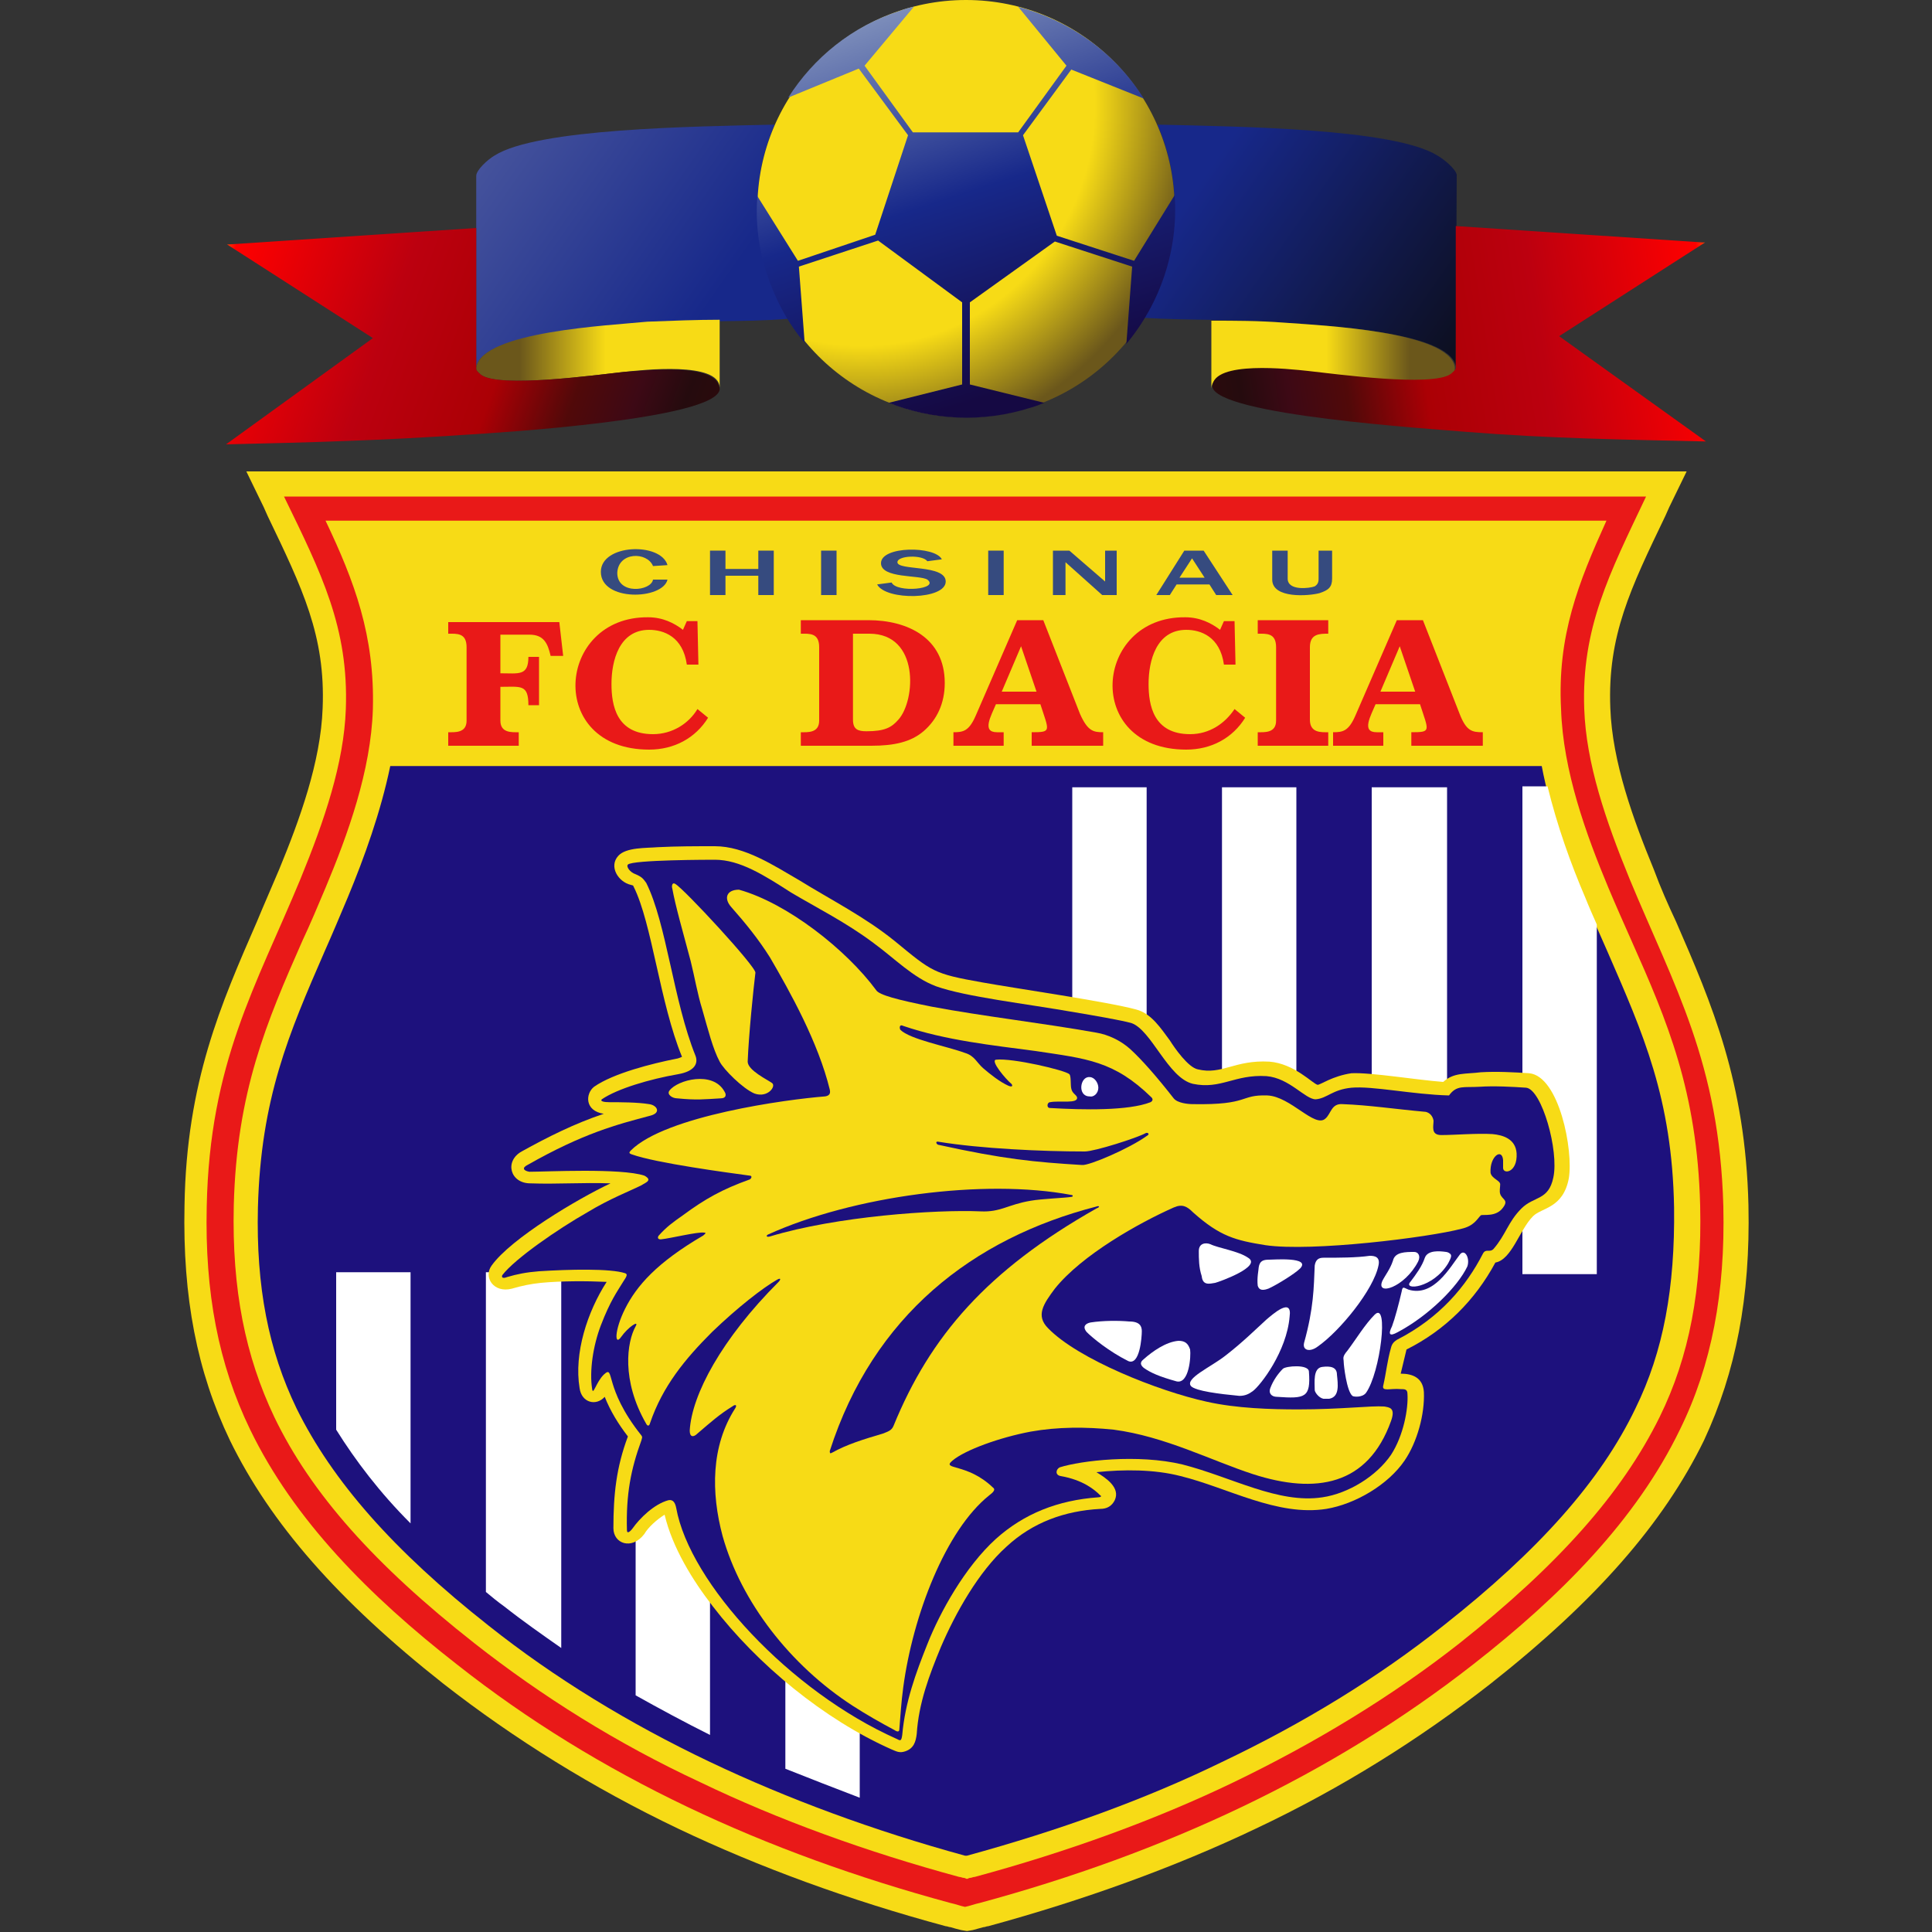 <?xml version="1.0" encoding="utf-8"?>
<!-- Generator: Adobe Illustrator 21.1.0, SVG Export Plug-In . SVG Version: 6.00 Build 0)  -->
<svg version="1.1" id="Layer_1" xmlns="http://www.w3.org/2000/svg" xmlns:xlink="http://www.w3.org/1999/xlink" x="0px" y="0px"
	 viewBox="0 0 200 200" style="enable-background:new 0 0 200 200;" xml:space="preserve">
<rect x="0" y="0" width="200" height="200" fill="#333333" stroke="none"/>
<style type="text/css">
	.st0{fill:#F7DB16;}
	.st1{fill:#E91918;}
	.st2{fill:#1D117D;}
	.st3{fill:#FFFFFF;}
	.st4{fill-rule:evenodd;clip-rule:evenodd;fill:#F7DB16;}
	.st5{fill-rule:evenodd;clip-rule:evenodd;fill:#1D117D;}
	.st6{fill:#364B7F;}
	.st7{fill:url(#SVGID_1_);}
	.st8{fill:url(#SVGID_2_);}
	.st9{fill:url(#SVGID_3_);}
	.st10{fill:url(#SVGID_4_);}
	.st11{fill:url(#SVGID_5_);}
	.st12{fill:url(#SVGID_6_);}
	.st13{fill:url(#SVGID_7_);}
	.st14{fill:url(#SVGID_8_);}
</style>
<g>
	<path class="st0" d="M181,124.8c-0.3-12.8-3.8-20.9-7.5-29.4c-0.8-1.7-1.6-3.5-2.3-5.4c-2.1-5.1-4.3-11.1-4.5-16.7
		c-0.3-7.5,2.1-12.4,5.7-19.9l0.4-0.9l1.8-3.7h-4.1H29.6h-4.1l1.8,3.7l0.4,0.9c3.6,7.5,6,12.4,5.7,19.9C33.2,78.9,31,84.9,28.9,90
		c-0.8,1.9-1.6,3.7-2.3,5.4c-3.7,8.5-7.3,16.6-7.5,29.4c-0.2,9.5,1.3,17.2,4.7,24.3c4.2,8.6,11.2,16.6,22.1,25.2
		c7.3,5.7,15.5,10.8,24.3,15c8.4,4,17.7,7.4,27.7,10.1c0.2,0,0.3,0.1,0.5,0.1c0.3,0.1,0.7,0.2,1.1,0.3l0.6,0.1l0.6-0.1
		c0.4-0.1,0.7-0.2,1.1-0.3c0.2,0,0.3-0.1,0.5-0.1c9.9-2.7,19.3-6.1,27.7-10.1c8.9-4.2,17-9.3,24.3-15c10.9-8.6,17.9-16.6,22.1-25.2
		C179.7,142,181.2,134.3,181,124.8z"/>
	<path class="st1" d="M170.4,51.4c-3.8,8-6.7,13.6-6.4,22c0.2,5.6,2.2,11.5,4.7,17.6c4.6,11.1,9.3,19,9.7,33.9
		c0.2,8.9-1.2,16.4-4.5,23.1c-4.5,9.3-12.3,17.2-21.4,24.3c-14.7,11.5-31.9,19.5-51.1,24.7c-0.5,0.1-1,0.3-1.5,0.4
		c-0.5-0.1-1-0.3-1.5-0.4c-19.2-5.2-36.4-13.1-51.1-24.7c-9.1-7.1-16.9-15-21.4-24.3c-3.3-6.8-4.7-14.2-4.5-23.1
		c0.3-14.9,5.1-22.8,9.7-33.9c2.5-6.1,4.5-12,4.7-17.6c0.3-8.4-2.5-14-6.4-22H170.4"/>
	<path class="st0" d="M166.3,53.9H33.7c3,6.3,5.1,11.9,4.9,19.5c-0.2,6.4-2.6,13-4.9,18.5c-0.8,1.9-1.6,3.8-2.4,5.5
		c-3.7,8.4-6.8,15.6-7.1,27.4c-0.2,8.7,1.2,15.6,4.2,21.9c3.8,7.9,10.4,15.3,20.7,23.4c7,5.5,14.8,10.4,23.4,14.4
		c8.1,3.9,17.2,7.2,26.8,9.8c0.2,0,0.3,0.1,0.5,0.1c0.1,0,0.2,0.1,0.3,0.1c0.1,0,0.2-0.1,0.3-0.1c0.2,0,0.3-0.1,0.5-0.1
		c9.6-2.6,18.7-5.9,26.8-9.8c8.5-4.1,16.4-8.9,23.4-14.4c10.2-8.1,16.8-15.5,20.7-23.4c3.1-6.3,4.4-13.3,4.2-21.9
		c-0.3-11.8-3.4-19.1-7.1-27.4c-0.8-1.8-1.6-3.6-2.4-5.5c-2.3-5.5-4.7-12.1-4.9-18.5C161.2,65.8,163.4,60.3,166.3,53.9L166.3,53.9z"
		/>
	<path class="st2" d="M36,92.9c-0.8,1.9-1.6,3.8-2.4,5.6c-3.7,8.5-6.6,15.2-6.9,26.5c-0.2,8.2,1.1,14.8,4,20.8
		c3.7,7.5,10,14.7,19.9,22.5c6.8,5.4,14.5,10.1,22.9,14.1c8,3.8,16.9,7.1,26.4,9.7c0,0,0.1,0,0.1,0c0,0,0.1,0,0.1,0
		c9.5-2.6,18.4-5.8,26.4-9.7c8.4-4,16.1-8.7,22.9-14.1c9.9-7.8,16.3-15,19.9-22.5c2.9-5.9,4.1-12.5,4-20.8
		c-0.2-11.3-3.2-18-6.9-26.5c-0.8-1.8-1.6-3.6-2.4-5.6c-1.7-4.1-3.5-8.8-4.4-13.6H40.4C39.4,84.1,37.7,88.8,36,92.9z"/>
	<path class="st3" d="M157.5,131.9h7.8V95.7c-0.4-0.9-0.8-1.8-1.2-2.8c-1.5-3.5-2.9-7.4-3.9-11.5h-2.6V131.9z"/>
	<rect x="142" y="81.5" class="st3" width="7.8" height="50.4"/>
	<rect x="126.5" y="81.5" class="st3" width="7.7" height="50.4"/>
	<rect x="111" y="81.5" class="st3" width="7.7" height="50.4"/>
	<path class="st3" d="M34.8,131.7V148c2,3.2,4.5,6.5,7.7,9.7v-26H34.8z"/>
	<path class="st3" d="M50.3,131.7v33.1c0.6,0.5,1.2,1,1.9,1.5c1.9,1.5,3.9,2.9,5.9,4.3v-38.9H50.3z"/>
	<path class="st3" d="M65.8,131.7v43.8c2.5,1.4,5.1,2.8,7.7,4.1v-47.9H65.8z"/>
	<path class="st3" d="M81.3,131.7v51.4c2.5,1,5.1,2,7.7,3v-54.3H81.3z"/>
	<path class="st4" d="M149.4,112c1.1-1,2.3-0.8,3.9-1c1.6-0.1,3.5,0,5,0.1c3.1,0.3,4.6,8,4.1,10.9c-0.6,3.1-2.8,3-3.7,3.9
		c-1.4,1.4-2.2,4.5-3.9,4.8c-2.1,3.9-5.2,7-9.2,9c-0.2,0.8-0.4,1.7-0.6,2.5c1.2,0,2.3,0.4,2.4,1.9c0.1,2.3-0.7,5.2-2,7.1
		c-1.7,2.5-5.1,4.5-8.1,5c-5.1,0.8-10.2-2.2-15.1-3.4c-2.7-0.7-5.9-0.7-8.7-0.4c1,0.6,2.5,1.6,1.9,2.9c-0.3,0.6-0.8,0.9-1.5,0.9
		c-3.7,0.2-7,1.4-9.7,3.9c-2.9,2.6-5.3,6.9-6.8,10.4c-1.2,2.9-2.3,5.8-2.5,9c-0.1,0.8-0.3,1.5-1.2,1.8c-0.6,0.2-0.9,0-1.4-0.2
		c-7-3.1-13.9-8.8-18.5-14.8c-2.1-2.7-4.2-6.1-5-9.5c-0.8,0.5-1.7,1.3-2.1,2c-1.3,1.7-3.2,1-3.2-0.6c0-3.5,0.3-6.3,1.5-9.5
		c-1-1.3-1.8-2.6-2.4-4.1c-0.9,1-2.4,0.6-2.6-0.9c-0.6-3.6,0.8-7.9,2.8-11c-2.1-0.1-4.7-0.1-6.8,0.1c-1,0.1-2,0.3-3,0.6
		c-1.9,0.5-3-1.2-2.1-2.4c2-2.8,8.9-6.9,12.3-8.5c-3-0.1-5.5,0.1-8.3,0c-2.1,0-2.7-2.3-0.9-3.3c2.7-1.5,5.5-2.9,8.5-3.9
		c-2-0.3-1.9-2.1-1-2.8c2-1.4,6-2.4,8.5-2.9c0.1,0,0.4-0.1,0.6-0.2c-2.3-5.6-3.1-13.8-5-17.6c-0.1-0.2,0-0.1-0.3-0.2
		C64,91.3,63,89.7,64,88.6c0.8-0.9,2.9-0.8,4.1-0.9c2-0.1,3.9-0.1,5.9-0.1c3.1,0,6.1,2,8.7,3.5c3.4,2.1,6.8,3.8,9.9,6.3
		c3.9,3.2,4,3.4,9.1,4.3c3.3,0.6,13,2,15.9,2.8c1.6,0.4,2.6,2,3.5,3.2c0.5,0.8,1.9,2.8,2.9,3c2.5,0.6,3.8-1,7.4-0.8
		c2.6,0.2,4.5,2.3,5,2.4c0.3,0,1.5-0.9,3.5-1.2C141.9,111,146.7,111.8,149.4,112z"/>
	<path class="st5" d="M150,113.4c-3.8-0.1-7.9-1-10.1-0.8c-2,0.2-2.5,1.1-3.7,1.2c-1.1,0-2.7-2.2-5.1-2.4c-3.3-0.2-4.7,1.4-7.6,0.8
		c-2.6-0.6-4.3-5.6-6.4-6.3c-1.1-0.3-4-0.8-5.8-1.1c-5.1-0.9-11.3-1.6-14.4-2.7c-2.4-0.9-4.3-2.9-6.5-4.5c-2.8-2.1-5.8-3.6-8.5-5.2
		C79.1,90.6,76.6,89,74,89c-0.4,0-8.5,0-9,0.5c-0.2,0.2,0.2,0.8,0.8,1c0.7,0.3,0.8,0.5,1.1,0.9c2.1,4.2,2.8,12.2,5.1,17.9
		c0.3,0.8-0.1,1.6-1.8,1.9c-2.9,0.5-6.3,1.5-7.9,2.6c-0.2,0.2,0.2,0.3,0.8,0.3c1.1,0,2.9,0,4.1,0.2c0.8,0.1,1.3,0.9,0.1,1.2
		c-3.4,0.9-6.9,1.8-12.7,5.1c-0.6,0.3-0.4,0.6,0.2,0.7c1.7,0,9.5-0.4,11.9,0.4c0.2,0.1,0.5,0.3,0.4,0.5c-0.1,0.2-0.4,0.3-0.7,0.5
		c-1.2,0.6-3.3,1.4-5.6,2.8c-3,1.7-7.5,4.8-8.8,6.5c-0.1,0.2,0,0.4,0.5,0.2c1-0.3,2-0.5,3.3-0.6c3.1-0.2,7.4-0.3,8.9,0.2
		c0.3,0.1,0.2,0.3-0.2,0.9c-0.6,1-1.3,1.9-2.3,4.5c-0.8,2.1-1.2,4.7-0.9,6.6c0.1,0.7,0.4-0.7,1.2-1.5c1.2-1.1-0.1,1.3,3.9,6.3
		c0.1,0.2,0.1,0.1,0,0.5c-1.1,3-1.6,5.6-1.5,9.3c0,0.4,0.3,0.2,0.6-0.2c0.7-1,2.2-2.5,3.7-2.9c0.5-0.1,0.7,0.3,0.8,0.8
		c1.4,7.8,11.8,19,22.8,23.9c0.4,0.2,0.5,0.3,0.6-0.4c0.3-3.4,1.4-6.4,2.6-9.4c1.3-3.3,3.9-8,7.1-10.9c2.9-2.6,6.4-4,10.6-4.3
		c0.2,0,0.4-0.1,0.2-0.2c-0.6-0.6-1.8-1.6-4.1-2c-0.6-0.1-0.5-0.7-0.1-0.9c2.2-0.7,8.1-1.4,12.7-0.3c5.1,1.3,9.9,4.1,14.5,3.4
		c2.7-0.4,5.6-2.2,7.1-4.4c1.3-2,1.8-4.8,1.7-6.3c0-0.5-0.3-0.5-0.7-0.5c-1.1-0.1-2,0.3-1.8-0.4c0.3-1.3,0.4-2.5,0.8-3.9
		c0.1-0.4,0.3-0.6,0.6-0.8c4.5-2.3,7.2-5.6,8.9-8.9c0.3-0.6,0.7-0.1,1.1-0.5c1.3-1.5,1.5-2.8,2.9-4.2c1.3-1.3,2.8-0.8,3.3-3.2
		c0.6-2.8-1.2-9.1-2.8-9.3c-1.4-0.1-3.4-0.2-4.8-0.1C151.5,112.6,150.8,112.3,150,113.4z"/>
	<path class="st4" d="M75.7,93.9c1.5,1.7,2.8,3.3,4,5.2c2.1,3.6,5,8.8,6.2,13.7c0,0.1,0.2,0.6-0.5,0.7c-3.9,0.3-16.5,2-20.1,5.6
		c-0.2,0.2-0.2,0.3,0.1,0.4c2.5,0.9,10,1.9,12.2,2.2c0.3,0,0.2,0.3,0,0.4c-2.8,1-4.6,2-6.9,3.7c-1,0.7-1.7,1.2-2.5,2.1
		c-0.1,0.1-0.2,0.4,0.2,0.4c1-0.1,3.8-0.8,4.5-0.7c0.3,0,0,0.2-0.1,0.3c-4.8,2.8-6.9,5.2-8.1,7.6c-1.1,2.2-1.1,3.9-0.4,2.9
		c0.7-1,1.9-1.8,1.5-1.1c-0.9,1.6-1.5,5.6,1.1,10.1c0.1,0.2,0.3,0.3,0.4-0.1c1.3-3.8,3.6-6.6,6.4-9.4c2.7-2.6,5.3-4.6,6.7-5.4
		c0.5-0.3,0.4,0,0.2,0.2c-5.9,5.9-9,11.7-9.2,15.4c0,0.7,0.4,0.7,0.8,0.3c1.4-1.2,2.3-2,3.6-2.8c0.4-0.3,0.5-0.1,0.3,0.2
		c-2.5,3.9-2.5,8.7-1.3,13.2c1.9,6.8,7,13.4,13.5,17.6c1.4,0.9,2.8,1.7,4.3,2.5c0.3,0.2,0.5,0.2,0.5-0.1c0.1-1.3,0.2-2.8,0.4-4.3
		c1-7.5,4.4-16.3,8.9-19.9c0.4-0.3,0.7-0.6,0.4-0.8c-2.7-2.6-5.4-1.8-4.2-2.8c1.3-1.1,4.9-2.4,8.1-3c2.8-0.5,5.7-0.5,8.6-0.2
		c5.3,0.7,10.1,3.2,14.4,4.6c6.5,2.1,11.9,1.2,14.3-5.5c0.5-1.4-0.2-1.4-0.7-1.5c-1.4-0.1-4.4,0.3-8.9,0.3c-2.8,0-6.4-0.1-9.5-0.8
		c-5-1.1-13.3-4.4-16.4-7.6c-1.3-1.3-0.5-2.5,0.7-4.1c2.8-3.5,8.7-6.8,12.3-8.4c0.9-0.4,1.4-0.1,2,0.5c2.8,2.5,4.4,2.9,7.5,3.4
		c4.8,0.7,16.9-0.8,20.3-1.7c1.3-0.3,1.6-1,2-1.4c0.3-0.1,1.6,0.2,2.3-0.8c0.6-0.8-0.1-0.8-0.3-1.4c-0.1-0.3,0-0.7,0-1
		c0-0.4-0.9-0.6-1-1.2c-0.1-1.7,1.2-2.6,1.3-1.3l0,0.8c0,0.7,1.5,0.5,1.4-1.5c-0.1-1.5-1.4-1.9-2.5-2c-1.6-0.1-3.9,0.1-5.3,0.1
		c-1.1,0-0.8-0.9-0.8-1.5c-0.1-0.5-0.4-0.8-0.8-0.9c-3.3-0.3-5.9-0.7-8.6-0.8c-1.2-0.1-1.2,1-1.8,1.5c-1.1,1-3.6-2.3-6-2.4
		c-2.9-0.1-1.8,1-7.7,0.9c-0.5,0-1.6-0.1-2-0.6c-1.8-2.3-3.3-4-4.5-5.1c-1-0.9-2.3-1.5-3.5-1.7c-5.6-1-11.8-1.7-17.1-2.7
		c-3.5-0.7-5.4-1.2-5.7-1.7c-3.1-4.2-9.2-9-14.2-10.4C75.2,92.1,74.9,93,75.7,93.9L75.7,93.9z"/>
	<path class="st5" d="M97.2,118.2c4.3,0.7,10.6,1,15.1,1c1,0,5.4-1.4,6.3-1.9c0.2-0.1,0.5,0.1,0.1,0.3c-1.8,1.3-6,3.1-6.7,3
		c-4.9-0.3-8.1-0.6-14.9-2.1C96.9,118.4,96.8,118.1,97.2,118.2L97.2,118.2z"/>
	<path class="st5" d="M113.5,125.1c-11.3,6.4-17.2,13.2-21,22.5c-0.2,0.5-0.6,0.6-1.1,0.8c-2,0.6-3.7,1.1-5.3,2
		c-0.2,0.1-0.2,0-0.2-0.2c4.5-14,14.8-22,27.6-25.3C113.7,124.8,114,124.9,113.5,125.1L113.5,125.1z"/>
	<path class="st5" d="M79.7,128c-0.4,0.1-0.4-0.1-0.2-0.2c8.8-4,22.4-5.8,31.4-4.1c0.2,0,0.2,0.2,0,0.2c-0.5,0.1-3.1,0.2-4.2,0.4
		c-2.4,0.4-3.1,1.2-5.2,1.1C96.9,125.2,86.6,125.9,79.7,128L79.7,128z"/>
	<path class="st5" d="M93.5,106.2c4.4,1.5,9.2,2,13.7,2.6c5.3,0.8,8.1,1,12,4.8c0.2,0.2,0.1,0.4-0.1,0.5c-2.3,0.9-7,0.8-10.4,0.6
		c-0.4,0-0.3-0.6,0-0.6c1-0.2,2.9,0.2,2.8-0.5c-0.1-0.3-0.5-0.4-0.6-0.9c-0.1-0.4,0-1.3-0.2-1.5c-0.4-0.4-5.9-1.7-7.6-1.5
		c-0.6,0.1,1,2,1.6,2.5c0.1,0.1,0.2,0.4-0.3,0.2c-0.9-0.4-1.9-1.2-2.6-1.8c-0.7-0.6-0.9-1.3-1.9-1.6c-1.9-0.7-5.7-1.4-6.7-2.4
		C93.1,106.4,93.1,106,93.5,106.2L93.5,106.2z"/>
	<path class="st5" d="M115.2,112.6c1,0.8-0.1,2-0.7,1.7C113.5,113.8,114.7,112.2,115.2,112.6L115.2,112.6z"/>
	<path class="st4" d="M70.1,113.7c-0.5,0-1.1-0.4-0.8-0.8c0.8-1.1,4.5-2.1,5.7,0.1c0.2,0.3,0.2,0.7-0.4,0.7
		C72.9,113.8,72.1,113.9,70.1,113.7L70.1,113.7z"/>
	<path class="st4" d="M78.1,113.2c-1.2-0.5-3.2-2.5-3.6-3.3c-0.7-1.3-1.2-3.3-1.8-5.4c-0.5-1.6-0.8-3.4-1.2-5
		c-0.8-3-1.6-5.8-1.9-7.5c-0.1-0.3,0-0.7,0.3-0.5c0.9,0.5,8.4,8.6,8.3,9.2c-0.2,1.6-0.7,6.5-0.8,9.2c0,0.9,2.1,1.9,2.5,2.2
		C80.4,112.4,79.5,113.7,78.1,113.2z"/>
	<path class="st3" d="M136.9,141.5c-1,0.1-0.8,1.6-0.8,2.4c0,0.2,0.4,0.8,0.9,0.9c0.2,0,0.5,0,0.6,0c1.1-0.2,0.9-1.5,0.8-2.5
		C138.4,141.5,137.7,141.4,136.9,141.5z"/>
	<path class="st3" d="M132.8,141.7c-0.5,0.5-1,1.2-1.3,2c-0.2,0.5,0.1,0.9,0.7,0.9c2.9,0.2,3.5,0.1,3.3-2.6
		C135.5,141.2,133.1,141.4,132.8,141.7z"/>
	<path class="st3" d="M142.7,131c0.2-0.9-0.4-1-0.9-1c-1.4,0.2-3.2,0.2-4.8,0.2c-0.5,0-0.8,0.2-0.9,0.8c-0.1,2.3-0.1,4.4-1.1,8
		c-0.2,0.8,0.6,1,1.4,0.4C138.7,137.8,142.2,133.5,142.7,131z"/>
	<path class="st3" d="M142.3,136.1c-1,1-1.9,2.5-2.8,3.7c-0.6,0.7-0.4,0.8-0.4,1.2c0,0.3,0.3,3,0.9,3.5c0.1,0.1,1,0.2,1.4-0.3
		C142.9,142.1,143.8,134.6,142.3,136.1z"/>
	<path class="st3" d="M149.9,130.8c0.1-0.2,0.4-0.7,0.3-0.9c-0.1-0.2-0.4-0.3-0.5-0.3c-0.7-0.1-1.9-0.2-2.2,0.6
		c-0.3,0.9-0.9,1.7-1.5,2.5C145.2,133.6,148.3,133.4,149.9,130.8z"/>
	<path class="st3" d="M151.1,129.9c-1,1.3-2.7,4.4-5.3,3.6c-0.5-0.2-0.6-0.4-0.7,0.2c-0.3,1.3-0.7,2.8-1,3.6
		c-0.4,0.8-0.3,1.1,0.6,0.6c3.2-1.7,6.2-4.7,7.2-6.8C152.2,130.2,151.6,129.2,151.1,129.9z"/>
	<path class="st3" d="M146.8,130.6c0.3-0.6,0-1-0.4-1c-0.9,0-2,0-2.2,0.9c-0.3,0.9-0.8,1.5-1.1,2.1
		C142.4,134.2,145.4,133.3,146.8,130.6z"/>
	<path class="st3" d="M125.8,132.8c0.4-0.1,4.9-1.7,3.4-2.6c-1-0.7-3.1-1-3.9-1.4c-0.5-0.2-1.2-0.1-1.2,0.7c0,0.8,0,1.7,0.3,2.6
		C124.5,133.1,125.2,132.9,125.8,132.8z"/>
	<path class="st3" d="M131.1,136.6c-1.1,1-2.4,2.3-4.2,3.7c-1.5,1.2-4.3,2.4-3.6,3.2c0.5,0.5,2.9,0.8,5,1c0.6,0,1-0.2,1.4-0.5
		c0.8-0.6,3.5-4.1,3.8-7.7C133.8,134.2,131.7,136.1,131.1,136.6z"/>
	<path class="st3" d="M131.3,133.4c0.7-0.3,2.7-1.5,3.3-2.1c1.1-1.2-2.7-0.9-3.2-0.9c-0.6,0-1,0.1-1.1,0.8c0,0.2-0.2,1.1-0.1,1.9
		C130.3,133.4,130.5,133.7,131.3,133.4z"/>
	<path class="st3" d="M113.7,112.6c0-0.5-0.4-1.1-0.9-1.1c-1-0.1-1.3,2,0,2C113.2,113.6,113.7,113.2,113.7,112.6z"/>
	<path class="st3" d="M118.2,137.8c0-0.5-0.2-1-1.3-1c-1.1-0.1-2.7-0.1-4,0.1c-0.5,0.1-0.9,0.4-0.4,1c0.6,0.6,2.3,2,4.3,3
		C118,141.4,118.2,138.4,118.2,137.8z"/>
	<path class="st3" d="M122,138.8c-1.3,0.1-2.7,1.1-3.6,1.9c-0.1,0.1-0.6,0.4,0,0.9c0.7,0.5,1.6,0.9,3.4,1.4c1.3,0.3,1.5-2.6,1.4-3.3
		C123,139.1,122.7,138.8,122,138.8z"/>
	<polygon class="st6" points="114.4,60.2 110.7,57 109,57 109,61.6 110.3,61.6 110.3,58.2 114.1,61.6 115.6,61.6 115.6,57 114.4,57 
			"/>
	<path class="st6" d="M122.6,57l-2.9,4.6h1.4l0.7-1.1h3.4l0.7,1.1h1.7l-3-4.6H122.6z M122.1,59.8l1.3-2l1.3,2H122.1z"/>
	<path class="st6" d="M136.5,57v2.9c0,0.4-0.1,0.6-0.4,0.8c-0.5,0.2-2.8,0.5-2.8-0.8V57h-1.6v3c0,2,3.8,1.7,4.9,1.4
		c0.9-0.3,1.3-0.6,1.3-1.5V57H136.5z"/>
	<rect x="102.3" y="57" class="st6" width="1.6" height="4.6"/>
	<path class="st6" d="M67.6,58.6l1.5-0.1c-0.7-2.4-6.9-2.2-6.9,0.7c0,3.1,6.4,2.9,6.9,0.8L67.6,60c-0.2,1.2-3.7,1.6-3.7-0.7
		C64,57.1,67,57.1,67.6,58.6z"/>
	<polygon class="st6" points="78.5,58.9 75.1,58.9 75.1,57 73.5,57 73.5,61.6 75.1,61.6 75.1,59.6 78.5,59.6 78.5,61.6 80.1,61.6 
		80.1,57 78.5,57 	"/>
	<path class="st6" d="M92.9,58.2c0-0.7,2.6-0.8,3.1-0.1l1.5-0.2c-0.7-1.4-6.3-1.4-6.3,0.4c0,1.6,4,1.2,4.8,1.7
		c1.3,1-3.2,1.4-3.7,0.3l-1.5,0.2c0.9,1.7,7.1,1.6,7.1-0.3C97.9,58.4,92.9,59.1,92.9,58.2z"/>
	<rect x="85" y="57" class="st6" width="1.6" height="4.6"/>
	<path class="st1" d="M151.1,73.9l-3.8-9.7l-2.7,0l-4.3,9.9c-0.7,1.6-1.3,1.7-2.3,1.7v1.4h5.2v-1.4l-0.7,0c-1.6,0-0.6-1.7-0.1-2.9
		h4.6c0.9,2.8,1.2,2.9-0.9,2.9v1.4h7.4v-1.4C152.4,75.8,151.8,75.7,151.1,73.9z M142.9,71.6l2-4.7l1.6,4.7H142.9z"/>
	<path class="st1" d="M123.2,76c-3.8,0-4.3-3-4.3-5.2c0-2.4,0.8-5.6,3.9-5.6c1.5,0,3.5,0.7,3.9,3.6l1.2,0l-0.1-4.5l-1.1,0l-0.4,0.9
		c-0.9-0.7-2.1-1.3-3.6-1.3c-9.5-0.1-10.6,13.7,0.1,13.7c2.6,0,4.8-1.2,6.1-3.3l-1.1-0.9C126.8,74.9,125.2,76,123.2,76z"/>
	<path class="st1" d="M111.8,73.9l-3.8-9.7l-2.7,0l-4.3,9.9c-0.7,1.6-1.3,1.7-2.3,1.7v1.4h5.2v-1.4l-0.7,0c-1.6,0-0.6-1.7-0.1-2.9
		h4.6c0.9,2.8,1.2,2.9-0.9,2.9v1.4h7.4v-1.4C113.2,75.8,112.6,75.7,111.8,73.9z M103.7,71.6l2-4.7l1.6,4.7H103.7z"/>
	<path class="st1" d="M46.4,64.2l0,1.4c0.9,0,1.9-0.1,1.9,1.4v7.6c0,1.3-1.2,1.2-1.9,1.2l0,1.4h7.3v-1.4c-0.7,0-1.9,0.1-1.9-1.2
		l0-3.5c2.1,0,2.9-0.3,2.9,1.9l1.1,0v-5l-1.1,0c0,2-1,1.7-2.9,1.7l0-4l3,0c1.5,0,1.9,0.9,2.2,2.2l1.3,0l-0.4-3.5H46.4z"/>
	<path class="st1" d="M135.6,74.5V67c0-1.4,1-1.4,1.9-1.4l0-1.4l-7.3,0l0,1.4c0.9,0,1.9-0.1,1.9,1.4v7.6c0,1.3-1.2,1.2-1.9,1.2
		l0,1.4l7.3,0l0-1.4C136.8,75.8,135.6,75.9,135.6,74.5z"/>
	<path class="st1" d="M89.9,64.2l-7,0l0,1.4c0.9,0,1.9-0.1,1.9,1.4v7.6c0,1.3-1.2,1.2-1.9,1.2l0,1.4l7.3,0c2.4,0,4.1-0.4,5.4-1.5
		c1.4-1.2,2.2-2.9,2.2-5C97.8,66,93.9,64.2,89.9,64.2z M93,74.5c-0.7,0.8-1.4,1.2-3.3,1.2c-0.9,0-1.4-0.2-1.4-1.2l0-8.9l1.7,0
		C95.2,65.6,94.8,72.5,93,74.5z"/>
	<path class="st1" d="M67.6,76c-3.8,0-4.3-3-4.3-5.2c0-2.4,0.8-5.6,3.9-5.6c1.5,0,3.5,0.7,3.9,3.6l1.2,0l-0.1-4.5l-1.1,0l-0.4,0.9
		c-0.9-0.7-2.1-1.3-3.6-1.3c-9.5-0.1-10.6,13.7,0.1,13.7c2.6,0,4.8-1.2,6.1-3.3l-1.1-0.9C71.3,74.9,69.6,76,67.6,76z"/>
	<linearGradient id="SVGID_1_" gradientUnits="userSpaceOnUse" x1="54.568" y1="-30.85" x2="154.699" y2="39.262">
		<stop  offset="0" style="stop-color:#4F5CA0"/>
		<stop  offset="0.3" style="stop-color:#17288A"/>
		<stop  offset="0.7" style="stop-color:#17288A"/>
		<stop  offset="1" style="stop-color:#0B0B0F"/>
	</linearGradient>
	<path class="st7" d="M148.8,16.1c-4.5-2.8-20.5-3-29-3.2c1.2,2.7,1.8,5.6,1.8,8.7c0,4.1-1.2,8-3.2,11.3c4.8,0.3,9.4,0.1,14.5,0.5
		c4.1,0.3,17.1,0.9,17.8,4.5h0l0.1-19.8C150.7,17.5,149.5,16.5,148.8,16.1z"/>
	<linearGradient id="SVGID_2_" gradientUnits="userSpaceOnUse" x1="45.68" y1="12.079" x2="138.346" y2="76.964">
		<stop  offset="0" style="stop-color:#4F5CA0"/>
		<stop  offset="0.3" style="stop-color:#17288A"/>
		<stop  offset="0.7" style="stop-color:#17288A"/>
		<stop  offset="1" style="stop-color:#0B0B0F"/>
	</linearGradient>
	<path class="st8" d="M80.2,12.9c-8.5,0.2-24.6,0.4-29,3.2c-0.7,0.4-1.9,1.5-1.9,2.1L49.3,38h0c0.6-3.6,13.7-4.2,17.8-4.5
		c5.1-0.4,9.6-0.1,14.5-0.5c-2-3.3-3.2-7.2-3.2-11.3C78.4,18.5,79,15.6,80.2,12.9z"/>
	<linearGradient id="SVGID_3_" gradientUnits="userSpaceOnUse" x1="125.435" y1="36.681" x2="150.706" y2="36.681">
		<stop  offset="0" style="stop-color:#F7DB16"/>
		<stop  offset="0.47" style="stop-color:#F7DB16"/>
		<stop  offset="0.81" style="stop-color:#6B571B"/>
		<stop  offset="1" style="stop-color:#6B571B"/>
	</linearGradient>
	<path class="st9" d="M132.9,33.4c-2.6-0.2-5.1-0.2-7.5-0.2v7c0.1-2.7,8-1.8,9.9-1.6c2.8,0.3,12.9,1.7,14.8,0.3
		c0.1-0.1,0.5-0.4,0.5-0.6V38h0C150,34.3,137,33.7,132.9,33.4z"/>
	<linearGradient id="SVGID_4_" gradientUnits="userSpaceOnUse" x1="75.032" y1="36.681" x2="48.805" y2="36.681">
		<stop  offset="0" style="stop-color:#F7DB16"/>
		<stop  offset="0.47" style="stop-color:#F7DB16"/>
		<stop  offset="0.81" style="stop-color:#6B571B"/>
		<stop  offset="1" style="stop-color:#6B571B"/>
	</linearGradient>
	<path class="st10" d="M49.3,38L49.3,38l0-1.1l0,1.3c0,0.2,0.4,0.5,0.5,0.6c1.9,1.4,12,0,14.8-0.3c1.9-0.2,9.8-1.1,9.9,1.6v-7
		c-2.4,0-4.9,0.1-7.5,0.2C63,33.7,50,34.3,49.3,38z"/>
	<linearGradient id="SVGID_5_" gradientUnits="userSpaceOnUse" x1="178.288" y1="32.338" x2="124.645" y2="40.835">
		<stop  offset="0" style="stop-color:#FF6600"/>
		<stop  offset="3.000000e-02" style="stop-color:#FF0000"/>
		<stop  offset="0.35" style="stop-color:#BC000F"/>
		<stop  offset="0.58" style="stop-color:#AB0005"/>
		<stop  offset="0.73" style="stop-color:#510909"/>
		<stop  offset="0.84" style="stop-color:#3D0915"/>
		<stop  offset="0.93" style="stop-color:#250B0E"/>
		<stop  offset="1" style="stop-color:#2C0A0C"/>
	</linearGradient>
	<path class="st11" d="M161.4,34.8l15.1-9.7l-0.2,0l-25.6-1.7l0,14.5h0v0.2c0,0.2-0.4,0.5-0.5,0.6c-1.9,1.4-12,0-14.8-0.3
		c-1.9-0.2-9.8-1.1-9.9,1.6c0.3,3,22.9,4.4,26.2,4.7c8.8,0.7,16.2,0.8,24.9,1L161.4,34.8z"/>
	
		<linearGradient id="SVGID_6_" gradientUnits="userSpaceOnUse" x1="168.436" y1="29.199" x2="117.06" y2="47.899" gradientTransform="matrix(-1 0 0 1 189.778 0)">
		<stop  offset="0" style="stop-color:#FF6600"/>
		<stop  offset="3.000000e-02" style="stop-color:#FF0000"/>
		<stop  offset="0.35" style="stop-color:#BC000F"/>
		<stop  offset="0.58" style="stop-color:#AB0005"/>
		<stop  offset="0.73" style="stop-color:#510909"/>
		<stop  offset="0.84" style="stop-color:#3D0915"/>
		<stop  offset="0.93" style="stop-color:#250B0E"/>
		<stop  offset="1" style="stop-color:#2C0A0C"/>
	</linearGradient>
	<path class="st12" d="M64.6,38.5c-2.8,0.3-12.9,1.7-14.8,0.3c-0.1-0.1-0.5-0.4-0.5-0.6l0-1.3l0-13.3l-25.6,1.7l-0.2,0l15.1,9.7
		l-15.2,11c8.8-0.2,16.1-0.4,24.9-1c3.3-0.2,25.9-1.6,26.2-4.7C74.4,37.4,66.6,38.4,64.6,38.5z"/>
	
		<radialGradient id="SVGID_7_" cx="88.769" cy="6.691" r="37.438" gradientTransform="matrix(0.987 0 0 1.021 1.577 3.998)" gradientUnits="userSpaceOnUse">
		<stop  offset="0" style="stop-color:#F7DB16"/>
		<stop  offset="0.653" style="stop-color:#F7DB16"/>
		<stop  offset="0.942" style="stop-color:#6B571B"/>
	</radialGradient>
	<circle class="st13" cx="100" cy="21.6" r="21.6"/>
	
		<linearGradient id="SVGID_8_" gradientUnits="userSpaceOnUse" x1="266.046" y1="-113.955" x2="309.885" y2="-113.955" gradientTransform="matrix(0.305 0.939 -0.971 0.316 -98.785 -212.6)">
		<stop  offset="0" style="stop-color:#7C8DBA"/>
		<stop  offset="0.463" style="stop-color:#17288A"/>
		<stop  offset="0.942" style="stop-color:#150943"/>
	</linearGradient>
	<path class="st14" d="M108.1,41.7l-7.7-1.9l0-8.5l8.8-6.3l8,2.6l-0.6,8c3.5-4.2,5.4-9.7,5-15.4l-4.2,6.8l-8-2.6L105.9,14l5-6.8
		l7.5,3c-3-4.8-7.7-8.1-13-9.5l5,6.1l-5,6.9l-10.9,0l-5-6.9l5.1-6.1c-0.5,0.1-0.9,0.2-1.4,0.4c-5,1.6-9,4.9-11.6,9l7.3-3l5.1,6.9
		l-3.4,10.3L82.6,27l-4.2-6.7c-0.2,2.7,0.1,5.4,1,8.1c0.9,2.7,2.2,5.1,3.9,7.1l-0.6-7.9l8.2-2.7l8.7,6.4l0,8.5L92,41.7
		c4.5,1.8,9.7,2.1,14.7,0.5C107.1,42.1,107.6,41.9,108.1,41.7z"/>
</g>
</svg>
